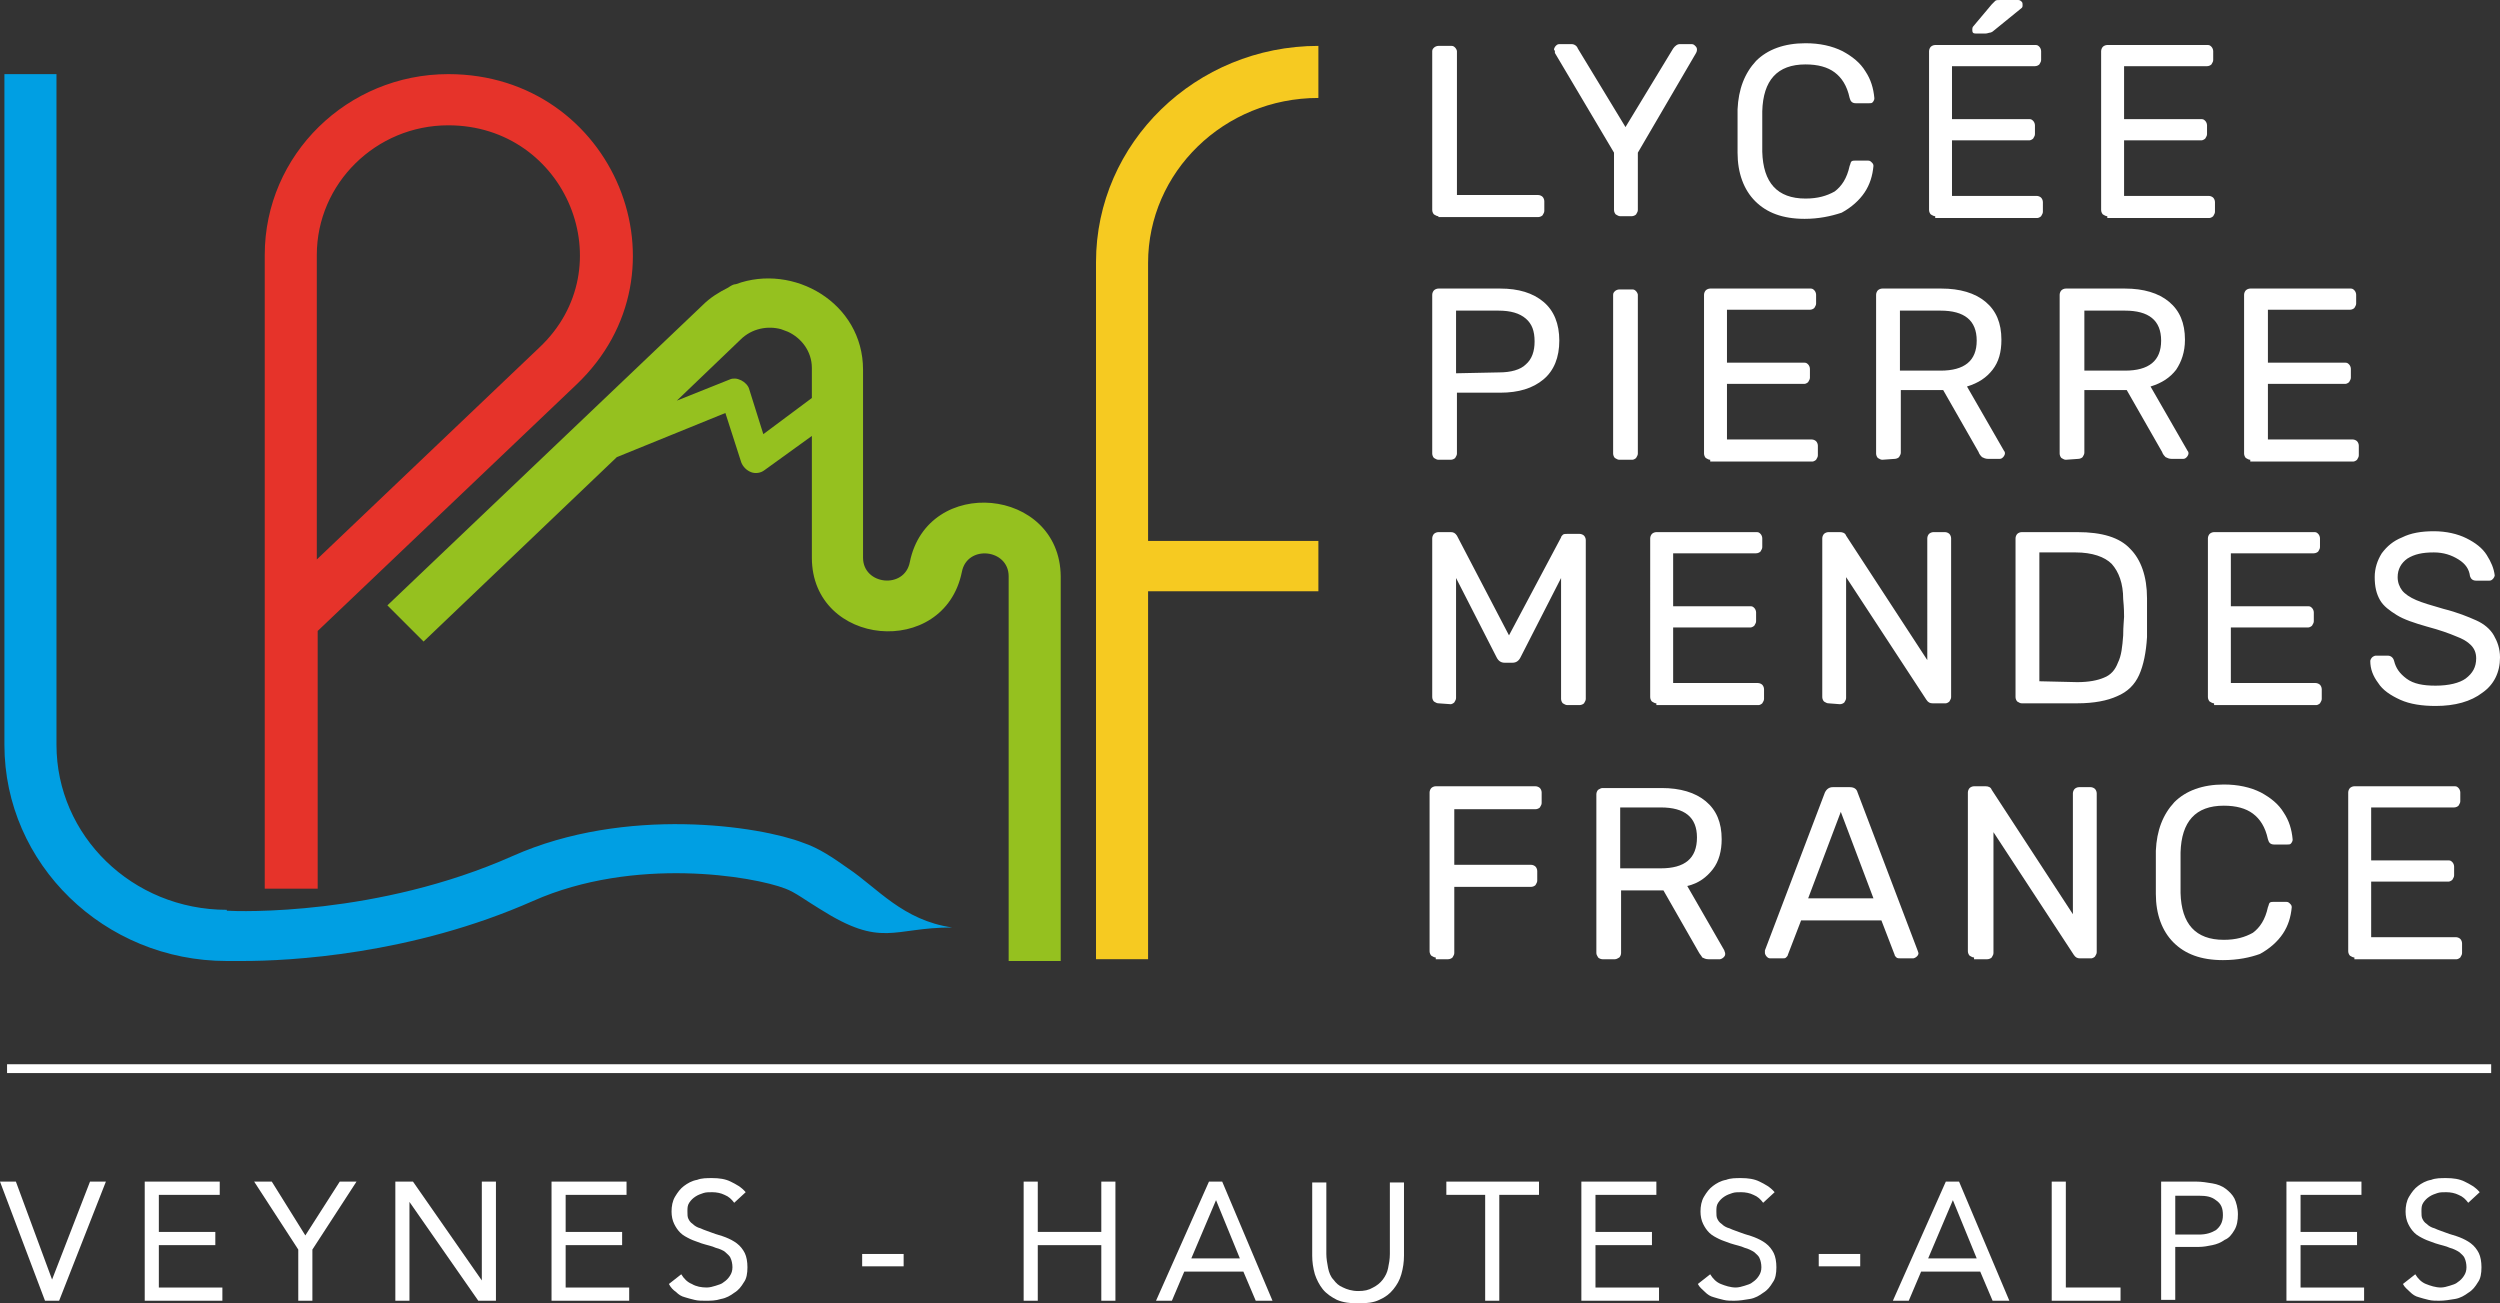 <?xml version="1.0" encoding="utf-8"?>
<!-- Generator: Adobe Illustrator 24.1.0, SVG Export Plug-In . SVG Version: 6.00 Build 0)  -->
<svg version="1.1" id="Calque_1" xmlns="http://www.w3.org/2000/svg" xmlns:xlink="http://www.w3.org/1999/xlink" x="0px" y="0px"
	 viewBox="0 0 283.3 147.7" style="enable-background:new 0 0 283.3 147.7;" xml:space="preserve">
<rect x="0" y="0" width="283.3" height="147.7" fill="#333333" stroke="none"/>
<style type="text/css">
	.st0{fill-rule:evenodd;clip-rule:evenodd;fill:#E6332A;}
	.st1{fill-rule:evenodd;clip-rule:evenodd;fill:#95C11F;}
	.st2{fill:#FFFFFF;}
	.st3{fill-rule:evenodd;clip-rule:evenodd;fill:#F6CA21;}
	.st4{fill:#009FE3;}
	.st5{fill:none;stroke:#FFFFFF;stroke-miterlimit:10;}
</style>
<path class="st0" d="M50.8,14.2c-8.2,0-14.9,6.6-14.9,14.7v34.5l25.2-24C70.8,30.3,64.2,14.2,50.8,14.2z M36,71.5l29.3-27.9
	C78.8,30.8,69.6,8.4,50.8,8.4C39.4,8.4,30,17.5,30,28.9v71.8h6V71.5z"/>
<path class="st1" d="M103.1,63.7c-0.6,3.1-5.3,2.6-5.3-0.5V41.9c0-7.6-7.9-12.1-14.4-9.7c-0.3,0-0.6,0.2-0.9,0.4c-1,0.5-2,1.1-2.9,2
	l-35.7,34l4.1,4.1l21.9-20.9l12.3-5l1.8,5.6c0.2,0.5,0.6,0.9,1.1,1.1c0.5,0.2,1.1,0.1,1.5-0.2l5.4-3.9v13.8c0,10.1,15,11.5,17,1.6
	c0.6-3.1,5.3-2.6,5.3,0.5v43.6h5.9V65.3C120.1,55.2,105.1,53.8,103.1,63.7z M86.5,49.2l-1.6-5.1c-0.1-0.4-0.5-0.8-0.9-1
	c-0.2-0.1-0.5-0.2-0.7-0.2s-0.4,0-0.6,0.1l-6,2.4l7.2-6.9c1.3-1.3,3.1-1.6,4.6-1.2l0.8,0.3c1.5,0.7,2.7,2.2,2.7,4.1v3.4L86.5,49.2z"
	/>
<path class="st2" d="M163,24.5c-0.2,0-0.3-0.1-0.5-0.2c-0.1-0.1-0.2-0.3-0.2-0.5v-18c0-0.2,0.1-0.3,0.2-0.4c0.1-0.1,0.3-0.2,0.5-0.2
	h1.5c0.2,0,0.3,0.1,0.4,0.2c0.1,0.1,0.2,0.3,0.2,0.4v16.3h9.2c0.2,0,0.4,0.1,0.5,0.2s0.2,0.3,0.2,0.5v1.1c0,0.2-0.1,0.3-0.2,0.5
	c-0.1,0.1-0.3,0.2-0.5,0.2H163V24.5z M183.6,24.5c-0.2,0-0.3-0.1-0.5-0.2c-0.1-0.1-0.2-0.3-0.2-0.5v-6.5L176.2,6c0,0,0-0.1,0-0.2
	s-0.1-0.1-0.1-0.2s0.1-0.3,0.2-0.4s0.2-0.2,0.4-0.2h1.4c0.3,0,0.6,0.2,0.7,0.5l5.4,8.9l5.4-8.9c0.2-0.3,0.5-0.5,0.7-0.5h1.4
	c0.2,0,0.3,0.1,0.4,0.2c0.1,0.1,0.2,0.2,0.2,0.4c0,0.1,0,0.2-0.1,0.4l-6.6,11.3v6.5c0,0.2-0.1,0.3-0.2,0.5c-0.1,0.1-0.3,0.2-0.5,0.2
	H183.6z M204.5,24.8c-2.5,0-4.3-0.7-5.6-2s-2-3.2-2-5.5c0-0.5,0-1.3,0-2.4c0-1.1,0-2,0-2.5c0.1-2.3,0.8-4.1,2.1-5.5
	c1.3-1.3,3.2-2,5.6-2c1.6,0,3,0.3,4.2,0.9c1.1,0.6,2,1.3,2.6,2.3c0.6,0.9,0.9,1.9,1,3v0.1c0,0.1-0.1,0.3-0.2,0.4
	c-0.1,0.1-0.2,0.1-0.4,0.1h-1.5c-0.4,0-0.6-0.2-0.7-0.6c-0.3-1.4-0.9-2.3-1.7-2.9s-1.9-0.9-3.3-0.9c-3.2,0-4.8,1.8-4.9,5.3
	c0,0.5,0,1.3,0,2.3s0,1.8,0,2.3c0.1,3.5,1.7,5.3,4.9,5.3c1.4,0,2.4-0.3,3.3-0.8c0.8-0.6,1.4-1.5,1.7-2.9c0.1-0.2,0.1-0.4,0.2-0.5
	c0.1-0.1,0.3-0.1,0.4-0.1h1.5c0.2,0,0.3,0.1,0.4,0.2c0.1,0.1,0.2,0.2,0.2,0.4c-0.1,1.1-0.4,2.1-1,3s-1.5,1.7-2.6,2.3
	C207.5,24.5,206.1,24.8,204.5,24.8z M219.3,24.5c-0.2,0-0.3-0.1-0.5-0.2c-0.1-0.1-0.2-0.3-0.2-0.5v-18c0-0.2,0.1-0.4,0.2-0.5
	c0.1-0.1,0.3-0.2,0.5-0.2h11.4c0.2,0,0.3,0.1,0.4,0.2c0.1,0.1,0.2,0.3,0.2,0.5v1c0,0.2-0.1,0.3-0.2,0.5c-0.1,0.1-0.3,0.2-0.5,0.2
	h-9.4v6h8.8c0.2,0,0.3,0.1,0.4,0.2c0.1,0.1,0.2,0.3,0.2,0.5v1c0,0.2-0.1,0.3-0.2,0.5c-0.1,0.1-0.3,0.2-0.4,0.2h-8.8v6.3h9.6
	c0.2,0,0.4,0.1,0.5,0.2s0.2,0.3,0.2,0.5V24c0,0.2-0.1,0.3-0.2,0.5c-0.1,0.1-0.3,0.2-0.4,0.2h-11.6V24.5z M223.9,3.8
	c-0.3,0-0.4-0.1-0.4-0.4c0-0.1,0-0.3,0.1-0.4l2.1-2.5c0.2-0.2,0.3-0.3,0.4-0.4c0.1-0.1,0.3-0.1,0.6-0.1h2c0.2,0,0.3,0.1,0.4,0.2
	c0.1,0.1,0.1,0.2,0.1,0.4c0,0.1,0,0.2-0.1,0.3l-3.2,2.6c-0.1,0.1-0.3,0.2-0.4,0.2c-0.1,0-0.3,0.1-0.5,0.1
	C225,3.8,223.9,3.8,223.9,3.8z M238.8,24.5c-0.2,0-0.3-0.1-0.5-0.2c-0.1-0.1-0.2-0.3-0.2-0.5v-18c0-0.2,0.1-0.4,0.2-0.5
	c0.1-0.1,0.3-0.2,0.5-0.2h11.4c0.2,0,0.3,0.1,0.4,0.2c0.1,0.1,0.2,0.3,0.2,0.5v1c0,0.2-0.1,0.3-0.2,0.5c-0.1,0.1-0.3,0.2-0.5,0.2
	h-9.4v6h8.8c0.2,0,0.3,0.1,0.4,0.2c0.1,0.1,0.2,0.3,0.2,0.5v1c0,0.2-0.1,0.3-0.2,0.5c-0.1,0.1-0.3,0.2-0.4,0.2h-8.8v6.3h9.6
	c0.2,0,0.4,0.1,0.5,0.2s0.2,0.3,0.2,0.5V24c0,0.2-0.1,0.3-0.2,0.5c-0.1,0.1-0.3,0.2-0.4,0.2h-11.6V24.5z M163,52.1
	c-0.2,0-0.3-0.1-0.5-0.2c-0.1-0.1-0.2-0.3-0.2-0.5v-18c0-0.2,0.1-0.4,0.2-0.5c0.1-0.1,0.3-0.2,0.5-0.2h7c2.1,0,3.7,0.5,4.9,1.5
	s1.8,2.5,1.8,4.4s-0.6,3.4-1.8,4.4s-2.8,1.5-4.9,1.5h-4.9v6.9c0,0.2-0.1,0.3-0.2,0.5c-0.1,0.1-0.3,0.2-0.5,0.2
	C164.4,52.1,163,52.1,163,52.1z M169.9,42.2c1.3,0,2.4-0.3,3-0.9c0.7-0.6,1-1.5,1-2.6c0-1.2-0.3-2-1-2.6s-1.7-0.9-3.1-0.9H165v7.1
	L169.9,42.2L169.9,42.2z M183.5,52.1c-0.2,0-0.3-0.1-0.5-0.2c-0.1-0.1-0.2-0.3-0.2-0.5v-18c0-0.2,0.1-0.3,0.2-0.4
	c0.1-0.1,0.3-0.2,0.5-0.2h1.5c0.2,0,0.3,0.1,0.4,0.2c0.1,0.1,0.2,0.3,0.2,0.4v18c0,0.2-0.1,0.3-0.2,0.5c-0.1,0.1-0.3,0.2-0.4,0.2
	H183.5z M193.8,52.1c-0.2,0-0.3-0.1-0.5-0.2c-0.1-0.1-0.2-0.3-0.2-0.5v-18c0-0.2,0.1-0.4,0.2-0.5c0.1-0.1,0.3-0.2,0.5-0.2h11.4
	c0.2,0,0.3,0.1,0.4,0.2c0.1,0.1,0.2,0.3,0.2,0.5v1c0,0.2-0.1,0.3-0.2,0.5c-0.1,0.1-0.3,0.2-0.5,0.2h-9.4v6h8.8
	c0.2,0,0.3,0.1,0.4,0.2c0.1,0.1,0.2,0.3,0.2,0.5v1c0,0.2-0.1,0.3-0.2,0.5c-0.1,0.1-0.3,0.2-0.4,0.2h-8.8v6.3h9.6
	c0.2,0,0.4,0.1,0.5,0.2c0.1,0.1,0.2,0.3,0.2,0.5v1.1c0,0.2-0.1,0.3-0.2,0.5c-0.1,0.1-0.3,0.2-0.4,0.2h-11.6V52.1z M213.3,52.1
	c-0.2,0-0.3-0.1-0.5-0.2c-0.1-0.1-0.2-0.3-0.2-0.5v-18c0-0.2,0.1-0.4,0.2-0.5c0.1-0.1,0.3-0.2,0.5-0.2h6.7c2.1,0,3.8,0.5,5,1.5
	s1.8,2.4,1.8,4.3c0,1.4-0.3,2.5-1,3.4s-1.6,1.5-2.9,1.9l4.2,7.3c0.1,0.1,0.1,0.2,0.1,0.3s-0.1,0.3-0.2,0.4c-0.1,0.1-0.2,0.2-0.4,0.2
	h-1.3c-0.3,0-0.5-0.1-0.7-0.2c-0.1-0.1-0.3-0.3-0.4-0.6l-4-7h-4.8v7.1c0,0.2-0.1,0.3-0.2,0.5c-0.1,0.1-0.3,0.2-0.5,0.2L213.3,52.1
	L213.3,52.1z M219.9,42c2.7,0,4.1-1.1,4.1-3.4s-1.4-3.4-4.1-3.4h-4.6V42H219.9z M234.1,52.1c-0.2,0-0.3-0.1-0.5-0.2
	c-0.1-0.1-0.2-0.3-0.2-0.5v-18c0-0.2,0.1-0.4,0.2-0.5c0.1-0.1,0.3-0.2,0.5-0.2h6.7c2.1,0,3.8,0.5,5,1.5s1.8,2.4,1.8,4.3
	c0,1.4-0.4,2.5-1,3.4c-0.7,0.9-1.6,1.5-2.9,1.9l4.2,7.3c0.1,0.1,0.1,0.2,0.1,0.3s-0.1,0.3-0.2,0.4c-0.1,0.1-0.2,0.2-0.4,0.2h-1.3
	c-0.3,0-0.5-0.1-0.7-0.2c-0.1-0.1-0.3-0.3-0.4-0.6l-4-7h-4.8v7.1c0,0.2-0.1,0.3-0.2,0.5c-0.1,0.1-0.3,0.2-0.5,0.2L234.1,52.1
	L234.1,52.1z M240.8,42c2.7,0,4.1-1.1,4.1-3.4s-1.4-3.4-4.1-3.4h-4.6V42H240.8z M255,52.1c-0.2,0-0.3-0.1-0.5-0.2
	c-0.1-0.1-0.2-0.3-0.2-0.5v-18c0-0.2,0.1-0.4,0.2-0.5c0.1-0.1,0.3-0.2,0.5-0.2h11.4c0.2,0,0.3,0.1,0.4,0.2c0.1,0.1,0.2,0.3,0.2,0.5
	v1c0,0.2-0.1,0.3-0.2,0.5c-0.1,0.1-0.3,0.2-0.5,0.2H257v6h8.8c0.2,0,0.3,0.1,0.4,0.2c0.1,0.1,0.2,0.3,0.2,0.5v1
	c0,0.2-0.1,0.3-0.2,0.5c-0.1,0.1-0.3,0.2-0.4,0.2H257v6.3h9.6c0.2,0,0.4,0.1,0.5,0.2c0.1,0.1,0.2,0.3,0.2,0.5v1.1
	c0,0.2-0.1,0.3-0.2,0.5c-0.1,0.1-0.3,0.2-0.4,0.2H255V52.1z M163,79.7c-0.2,0-0.3-0.1-0.5-0.2c-0.1-0.1-0.2-0.3-0.2-0.5V61
	c0-0.2,0.1-0.4,0.2-0.5c0.1-0.1,0.3-0.2,0.5-0.2h1.4c0.3,0,0.5,0.1,0.7,0.4L171,72l5.9-11.1c0-0.1,0.1-0.2,0.2-0.3
	c0.1-0.1,0.3-0.1,0.5-0.1h1.4c0.2,0,0.4,0.1,0.5,0.2c0.1,0.1,0.2,0.3,0.2,0.5v18c0,0.2-0.1,0.3-0.2,0.5c-0.1,0.1-0.3,0.2-0.5,0.2
	h-1.4c-0.2,0-0.3-0.1-0.5-0.2c-0.1-0.1-0.2-0.3-0.2-0.5V65.5l-4.6,9c-0.2,0.4-0.5,0.6-0.9,0.6h-0.9c-0.4,0-0.7-0.2-0.9-0.6l-4.6-9
	v13.6c0,0.2-0.1,0.3-0.2,0.5c-0.1,0.1-0.3,0.2-0.4,0.2L163,79.7L163,79.7z M187.7,79.7c-0.2,0-0.3-0.1-0.5-0.2
	c-0.1-0.1-0.2-0.3-0.2-0.5V61c0-0.2,0.1-0.4,0.2-0.5c0.1-0.1,0.3-0.2,0.5-0.2h11.4c0.2,0,0.3,0.1,0.4,0.2c0.1,0.1,0.2,0.3,0.2,0.5v1
	c0,0.2-0.1,0.3-0.2,0.5c-0.1,0.1-0.3,0.2-0.5,0.2h-9.4v6h8.8c0.2,0,0.3,0.1,0.4,0.2c0.1,0.1,0.2,0.3,0.2,0.5v1
	c0,0.2-0.1,0.3-0.2,0.5c-0.1,0.1-0.3,0.2-0.4,0.2h-8.8v6.3h9.6c0.2,0,0.4,0.1,0.5,0.2s0.2,0.3,0.2,0.5v1.1c0,0.2-0.1,0.3-0.2,0.5
	c-0.1,0.1-0.3,0.2-0.4,0.2h-11.6V79.7z M207.2,79.7c-0.2,0-0.3-0.1-0.5-0.2c-0.1-0.1-0.2-0.3-0.2-0.5V61c0-0.2,0.1-0.4,0.2-0.5
	c0.1-0.1,0.3-0.2,0.5-0.2h1.3c0.3,0,0.6,0.1,0.7,0.4l9.2,14.1V61c0-0.2,0.1-0.4,0.2-0.5c0.1-0.1,0.3-0.2,0.5-0.2h1.3
	c0.2,0,0.4,0.1,0.5,0.2c0.1,0.1,0.2,0.3,0.2,0.5v18c0,0.2-0.1,0.3-0.2,0.5c-0.1,0.1-0.3,0.2-0.4,0.2H219c-0.3,0-0.5-0.1-0.7-0.4
	l-9.1-13.9v13.7c0,0.2-0.1,0.3-0.2,0.5c-0.1,0.1-0.3,0.2-0.5,0.2L207.2,79.7L207.2,79.7z M229.1,79.7c-0.2,0-0.3-0.1-0.5-0.2
	c-0.1-0.1-0.2-0.3-0.2-0.5V61c0-0.2,0.1-0.4,0.2-0.5c0.1-0.1,0.3-0.2,0.5-0.2h6.3c2.8,0,4.8,0.6,6,1.9c1.2,1.2,1.9,3.1,1.9,5.6
	c0,0.5,0,1.3,0,2.2s0,1.6,0,2.2c-0.1,1.7-0.4,3.2-0.9,4.3c-0.5,1.1-1.3,1.9-2.5,2.4c-1.1,0.5-2.6,0.8-4.5,0.8
	C235.4,79.7,229.1,79.7,229.1,79.7z M235.4,77.3c1.3,0,2.3-0.2,3-0.5c0.8-0.3,1.3-0.9,1.6-1.7c0.4-0.8,0.5-1.8,0.6-3.1
	c0-1.1,0.1-1.8,0.1-2.1c0-0.3,0-1-0.1-2c0-1.8-0.5-3.1-1.3-4c-0.8-0.8-2.2-1.3-4.1-1.3h-4.1v14.6L235.4,77.3L235.4,77.3z
	 M250.9,79.7c-0.2,0-0.3-0.1-0.5-0.2c-0.1-0.1-0.2-0.3-0.2-0.5V61c0-0.2,0.1-0.4,0.2-0.5c0.1-0.1,0.3-0.2,0.5-0.2h11.4
	c0.2,0,0.3,0.1,0.4,0.2c0.1,0.1,0.2,0.3,0.2,0.5v1c0,0.2-0.1,0.3-0.2,0.5c-0.1,0.1-0.3,0.2-0.5,0.2h-9.4v6h8.8
	c0.2,0,0.3,0.1,0.4,0.2s0.2,0.3,0.2,0.5v1c0,0.2-0.1,0.3-0.2,0.5c-0.1,0.1-0.3,0.2-0.4,0.2h-8.8v6.3h9.6c0.2,0,0.4,0.1,0.5,0.2
	s0.2,0.3,0.2,0.5v1.1c0,0.2-0.1,0.3-0.2,0.5c-0.1,0.1-0.3,0.2-0.4,0.2h-11.6V79.7z M276,80c-1.5,0-2.9-0.2-4-0.7s-2-1.1-2.5-1.9
	c-0.6-0.8-0.9-1.6-0.9-2.5c0-0.1,0.1-0.3,0.2-0.4s0.3-0.2,0.4-0.2h1.4c0.3,0,0.6,0.2,0.7,0.6c0.2,0.8,0.6,1.4,1.4,2s1.9,0.8,3.3,0.8
	c1.5,0,2.7-0.3,3.4-0.8c0.8-0.6,1.2-1.3,1.2-2.3c0-0.6-0.2-1.1-0.6-1.5s-0.9-0.7-1.7-1c-0.7-0.3-1.8-0.7-3.3-1.1
	c-1.4-0.4-2.6-0.8-3.4-1.3s-1.5-1-1.9-1.7s-0.6-1.5-0.6-2.6c0-1,0.3-1.9,0.8-2.7c0.6-0.8,1.3-1.4,2.3-1.8c1-0.5,2.2-0.7,3.6-0.7
	s2.7,0.3,3.7,0.8s1.8,1.1,2.3,1.9c0.5,0.8,0.8,1.5,0.9,2.3c0,0.1-0.1,0.3-0.2,0.4s-0.2,0.2-0.4,0.2h-1.5c-0.4,0-0.6-0.2-0.7-0.5
	c-0.1-0.8-0.5-1.4-1.3-1.9s-1.7-0.8-2.8-0.8c-1.3,0-2.2,0.2-3,0.7c-0.7,0.5-1.1,1.2-1.1,2.1c0,0.6,0.2,1.1,0.5,1.5s0.9,0.8,1.6,1.1
	c0.7,0.3,1.7,0.6,3.1,1c1.6,0.4,2.8,0.9,3.7,1.3c0.9,0.4,1.6,1,2,1.7s0.7,1.5,0.7,2.5c0,1.7-0.7,3.1-2,4C280,79.5,278.2,80,276,80z"
	/>
<g>
	<path class="st2" d="M162.7,108.5c-0.2,0-0.3-0.1-0.5-0.2c-0.1-0.1-0.2-0.3-0.2-0.5v-18c0-0.2,0.1-0.4,0.2-0.5
		c0.1-0.1,0.3-0.2,0.5-0.2H174c0.2,0,0.4,0.1,0.5,0.2s0.2,0.3,0.2,0.5V91c0,0.2-0.1,0.3-0.2,0.5c-0.1,0.1-0.3,0.2-0.5,0.2h-9.2V98
		h8.7c0.2,0,0.4,0.1,0.5,0.2s0.2,0.3,0.2,0.5v1.1c0,0.2-0.1,0.3-0.2,0.5c-0.1,0.1-0.3,0.2-0.5,0.2h-8.7v7.5c0,0.2-0.1,0.3-0.2,0.5
		c-0.1,0.1-0.3,0.2-0.5,0.2h-1.4V108.5z"/>
	<path class="st2" d="M195.4,107.7l-4.2-7.3c1.3-0.3,2.2-1,2.9-1.9s1-2.1,1-3.4c0-1.9-0.6-3.3-1.8-4.3s-2.9-1.5-5-1.5h-6.7
		c-0.2,0-0.3,0.1-0.5,0.2c-0.1,0.1-0.2,0.3-0.2,0.5v18c0,0.2,0.1,0.3,0.2,0.5c0.1,0.1,0.3,0.2,0.5,0.2h1.4c0.2,0,0.3-0.1,0.5-0.2
		c0.1-0.1,0.2-0.3,0.2-0.5v-7.1h4.8l4,7c0.1,0.2,0.3,0.4,0.4,0.6c0.2,0.1,0.4,0.2,0.7,0.2h1.3c0.1,0,0.3-0.1,0.4-0.2
		c0.1-0.1,0.2-0.2,0.2-0.4C195.5,107.9,195.4,107.8,195.4,107.7z M188.2,98.4h-4.6v-6.9h4.6c2.7,0,4.1,1.1,4.1,3.4
		C192.3,97.3,190.9,98.4,188.2,98.4z"/>
	<path class="st2" d="M217.3,107.7l-6.8-17.9c-0.1-0.4-0.4-0.6-0.9-0.6h-1.9c-0.4,0-0.7,0.2-0.9,0.6l-6.8,17.9c0,0.1,0,0.2,0,0.3
		c0,0.1,0.1,0.3,0.2,0.4c0.1,0.1,0.2,0.2,0.4,0.2h1.4c0.2,0,0.3,0,0.4-0.1c0.1-0.1,0.2-0.2,0.2-0.3l1.5-3.9h9.1l1.5,3.9
		c0,0.1,0.1,0.2,0.2,0.3c0.1,0.1,0.3,0.1,0.5,0.1h1.4c0.1,0,0.3-0.1,0.4-0.2s0.2-0.2,0.2-0.4L217.3,107.7z M204.9,101.8l3.7-9.8
		l3.7,9.8H204.9z"/>
	<path class="st2" d="M223.7,108.5c-0.2,0-0.3-0.1-0.5-0.2c-0.1-0.1-0.2-0.3-0.2-0.5v-18c0-0.2,0.1-0.4,0.2-0.5
		c0.1-0.1,0.3-0.2,0.5-0.2h1.3c0.3,0,0.6,0.1,0.7,0.4l9.2,14.1V89.9c0-0.2,0.1-0.4,0.2-0.5c0.1-0.1,0.3-0.2,0.5-0.2h1.3
		c0.2,0,0.4,0.1,0.5,0.2s0.2,0.3,0.2,0.5v18c0,0.2-0.1,0.3-0.2,0.5c-0.1,0.1-0.3,0.2-0.4,0.2h-1.3c-0.3,0-0.5-0.1-0.7-0.4l-9.1-13.9
		V108c0,0.2-0.1,0.3-0.2,0.5c-0.1,0.1-0.3,0.2-0.5,0.2h-1.5V108.5z"/>
	<path class="st2" d="M251.9,108.8c-2.5,0-4.3-0.7-5.6-2s-2-3.2-2-5.5c0-0.5,0-1.3,0-2.4s0-2,0-2.5c0.1-2.3,0.8-4.1,2.1-5.5
		c1.3-1.3,3.2-2,5.6-2c1.6,0,3,0.3,4.2,0.9c1.1,0.6,2,1.3,2.6,2.3c0.6,0.9,0.9,1.9,1,3v0.1c0,0.1-0.1,0.3-0.2,0.4s-0.2,0.1-0.4,0.1
		h-1.5c-0.4,0-0.6-0.2-0.7-0.6c-0.3-1.4-0.9-2.3-1.7-2.9s-1.9-0.9-3.3-0.9c-3.2,0-4.8,1.8-4.9,5.3c0,0.5,0,1.3,0,2.3s0,1.8,0,2.3
		c0.1,3.5,1.7,5.3,4.9,5.3c1.4,0,2.4-0.3,3.3-0.8c0.8-0.6,1.4-1.5,1.7-2.9c0.1-0.2,0.1-0.4,0.2-0.5s0.3-0.1,0.4-0.1h1.5
		c0.2,0,0.3,0.1,0.4,0.2s0.2,0.2,0.2,0.4c-0.1,1.1-0.4,2.1-1,3s-1.5,1.7-2.6,2.3C255,108.5,253.6,108.8,251.9,108.8z"/>
	<path class="st2" d="M266.8,108.5c-0.2,0-0.3-0.1-0.5-0.2c-0.1-0.1-0.2-0.3-0.2-0.5v-18c0-0.2,0.1-0.4,0.2-0.5s0.3-0.2,0.5-0.2
		h11.4c0.2,0,0.3,0.1,0.4,0.2s0.2,0.3,0.2,0.5v1c0,0.2-0.1,0.3-0.2,0.5c-0.1,0.1-0.3,0.2-0.5,0.2h-9.4v6h8.8c0.2,0,0.3,0.1,0.4,0.2
		s0.2,0.3,0.2,0.5v1c0,0.2-0.1,0.3-0.2,0.5c-0.1,0.1-0.3,0.2-0.4,0.2h-8.8v6.3h9.6c0.2,0,0.4,0.1,0.5,0.2s0.2,0.3,0.2,0.5v1.1
		c0,0.2-0.1,0.3-0.2,0.5c-0.1,0.1-0.3,0.2-0.4,0.2h-11.6V108.5z"/>
</g>
<path class="st3" d="M149.4,11.1c-10.7,0-19.3,8.4-19.3,18.7v31.5h19.3V67h-19.3v41.7h-5.9v-79c0-13.5,11.3-24.5,25.2-24.5V11.1z"/>
<path class="st4" d="M96.1,98.4c-1.7-1.2-3.3-2.3-5.1-2.9c-4.9-1.9-20.1-4.2-32.9,1.5c-15.3,6.8-31,6.3-32.4,6.2v-0.1
	c-10.7,0-19.3-8.4-19.3-18.7v-76H0.5v76c0,13.5,11.3,24.5,25.2,24.5l0,0c0.4,0,1,0,1.8,0c5.3,0,19.1-0.7,32.9-6.8
	c11.5-5.1,25-2.8,28.6-1.4c1.1,0.4,2.4,1.4,3.9,2.3c7.1,4.5,8.2,2.1,15,2.1C102.3,104.3,99.4,100.6,96.1,98.4z"/>
<g>
	<path class="st2" d="M0,133.9h1.8L5.9,145l0,0l4.3-11.1H12l-5.3,13.5H5.1L0,133.9z"/>
	<path class="st2" d="M16.4,133.9h8.5v1.5H18v4.2h6.4v1.5H18v4.8h7.2v1.5h-8.8C16.4,147.4,16.4,133.9,16.4,133.9z"/>
	<path class="st2" d="M33.8,141.6l-5-7.7h2l3.8,6.1l3.9-6.1h1.9l-5,7.7v5.8h-1.6C33.8,147.4,33.8,141.6,33.8,141.6z"/>
	<path class="st2" d="M44.8,133.9h2l7.8,11.2l0,0v-11.2h1.6v13.5h-2l-7.8-11.2l0,0v11.2h-1.6V133.9z"/>
	<path class="st2" d="M62.6,133.9H71v1.5h-6.9v4.2h6.4v1.5h-6.4v4.8h7.2v1.5h-8.8v-13.5H62.6z"/>
	<path class="st2" d="M83.2,136.3c-0.3-0.4-0.6-0.7-1.1-0.9c-0.4-0.2-0.9-0.3-1.4-0.3c-0.4,0-0.7,0-1,0.1s-0.6,0.2-0.9,0.4
		s-0.5,0.4-0.7,0.7s-0.2,0.6-0.2,1c0,0.3,0,0.6,0.1,0.8s0.2,0.4,0.5,0.6c0.2,0.2,0.5,0.4,0.9,0.5c0.4,0.2,0.8,0.3,1.3,0.5
		s1,0.3,1.5,0.5s0.9,0.4,1.3,0.7s0.7,0.7,0.9,1.1c0.2,0.4,0.3,1,0.3,1.6c0,0.7-0.1,1.3-0.4,1.7c-0.3,0.5-0.6,0.9-1.1,1.2
		c-0.4,0.3-0.9,0.6-1.5,0.7c-0.6,0.2-1.2,0.2-1.8,0.2c-0.4,0-0.8,0-1.2-0.1c-0.4-0.1-0.8-0.2-1.1-0.3c-0.4-0.1-0.7-0.3-1-0.6
		c-0.3-0.2-0.6-0.5-0.8-0.9l1.4-1.1c0.3,0.5,0.7,0.9,1.2,1.1c0.5,0.3,1.1,0.4,1.7,0.4c0.3,0,0.7-0.1,1-0.2c0.3-0.1,0.7-0.2,0.9-0.4
		c0.3-0.2,0.5-0.4,0.7-0.7s0.3-0.6,0.3-1s-0.1-0.8-0.2-1c-0.1-0.3-0.4-0.5-0.6-0.7s-0.7-0.4-1.1-0.5c-0.4-0.2-1-0.3-1.6-0.5
		c-0.5-0.2-0.9-0.3-1.3-0.5s-0.8-0.4-1.1-0.7s-0.5-0.6-0.7-1s-0.3-0.9-0.3-1.4c0-0.6,0.1-1.2,0.4-1.7s0.6-0.9,1-1.2s0.9-0.6,1.5-0.7
		c0.5-0.2,1.1-0.2,1.7-0.2c0.8,0,1.5,0.1,2.1,0.4s1.2,0.6,1.7,1.2L83.2,136.3z"/>
	<path class="st2" d="M97.7,142.1h4.7v1.4h-4.7V142.1z"/>
	<path class="st2" d="M116,133.9h1.6v5.7h7.2v-5.7h1.6v13.5h-1.6v-6.3h-7.2v6.3H116V133.9z"/>
	<path class="st2" d="M137,133.9h1.5l5.7,13.5h-1.9l-1.4-3.3h-6.7l-1.4,3.3H131L137,133.9z M137.8,136L137.8,136l-2.8,6.6h5.5
		L137.8,136z"/>
	<path class="st2" d="M159.1,142.3c0,0.7-0.1,1.4-0.3,2.1c-0.2,0.7-0.5,1.2-0.9,1.7s-0.9,0.9-1.6,1.2c-0.6,0.3-1.4,0.4-2.4,0.4
		c-0.9,0-1.7-0.1-2.4-0.4c-0.6-0.3-1.2-0.7-1.6-1.2c-0.4-0.5-0.7-1.1-0.9-1.7c-0.2-0.7-0.3-1.4-0.3-2.1V134h1.6v8.1
		c0,0.5,0.1,1.1,0.2,1.6c0.1,0.5,0.3,1,0.6,1.3c0.3,0.4,0.6,0.7,1.1,0.9c0.4,0.2,1,0.4,1.7,0.4s1.2-0.1,1.7-0.4
		c0.4-0.2,0.8-0.5,1.1-0.9s0.5-0.8,0.6-1.3s0.2-1,0.2-1.6V134h1.6L159.1,142.3L159.1,142.3z"/>
	<path class="st2" d="M174.3,135.4h-4.4v12h-1.6v-12h-4.4v-1.5h10.5v1.5H174.3z"/>
	<path class="st2" d="M179.2,133.9h8.5v1.5h-6.9v4.2h6.4v1.5h-6.4v4.8h7.2v1.5h-8.8V133.9z"/>
	<path class="st2" d="M199.8,136.3c-0.3-0.4-0.6-0.7-1.1-0.9c-0.4-0.2-0.9-0.3-1.4-0.3c-0.4,0-0.7,0-1,0.1s-0.6,0.2-0.9,0.4
		s-0.5,0.4-0.7,0.7s-0.2,0.6-0.2,1c0,0.3,0,0.6,0.1,0.8s0.2,0.4,0.5,0.6c0.2,0.2,0.5,0.4,0.9,0.5c0.4,0.2,0.8,0.3,1.3,0.5
		s1,0.3,1.5,0.5s0.9,0.4,1.3,0.7c0.4,0.3,0.7,0.7,0.9,1.1s0.3,1,0.3,1.6c0,0.7-0.1,1.3-0.4,1.7c-0.3,0.5-0.6,0.9-1.1,1.2
		c-0.4,0.3-0.9,0.6-1.5,0.7s-1.2,0.2-1.8,0.2c-0.4,0-0.8,0-1.2-0.1s-0.8-0.2-1.1-0.3c-0.4-0.1-0.7-0.3-1-0.6s-0.6-0.5-0.8-0.9
		l1.4-1.1c0.3,0.5,0.7,0.9,1.2,1.1s1.1,0.4,1.7,0.4c0.3,0,0.7-0.1,1-0.2c0.3-0.1,0.7-0.2,0.9-0.4c0.3-0.2,0.5-0.4,0.7-0.7
		s0.3-0.6,0.3-1s-0.1-0.8-0.2-1c-0.1-0.3-0.4-0.5-0.6-0.7c-0.3-0.2-0.7-0.4-1.1-0.5c-0.4-0.2-1-0.3-1.6-0.5
		c-0.5-0.2-0.9-0.3-1.3-0.5s-0.8-0.4-1.1-0.7s-0.5-0.6-0.7-1s-0.3-0.9-0.3-1.4c0-0.6,0.1-1.2,0.4-1.7c0.3-0.5,0.6-0.9,1-1.2
		s0.9-0.6,1.5-0.7c0.5-0.2,1.1-0.2,1.7-0.2c0.8,0,1.5,0.1,2.1,0.4s1.2,0.6,1.7,1.2L199.8,136.3z"/>
	<path class="st2" d="M206.1,142.1h4.7v1.4h-4.7V142.1z"/>
	<path class="st2" d="M220.5,133.9h1.5l5.7,13.5h-1.9l-1.4-3.3h-6.7l-1.4,3.3h-1.8L220.5,133.9z M221.3,136L221.3,136l-2.8,6.6h5.5
		L221.3,136z"/>
	<path class="st2" d="M232.5,133.9h1.6v12h6.2v1.5h-7.8V133.9z"/>
	<path class="st2" d="M244.9,133.9h4c0.6,0,1.2,0.1,1.8,0.2c0.6,0.1,1.1,0.3,1.5,0.6s0.8,0.7,1,1.1s0.4,1.1,0.4,1.8
		s-0.1,1.3-0.4,1.8c-0.3,0.5-0.6,0.9-1.1,1.1c-0.4,0.3-0.9,0.5-1.4,0.6s-1,0.2-1.5,0.2h-2.7v6h-1.6V133.9z M246.5,139.9h2.7
		c0.8,0,1.4-0.2,1.9-0.5c0.5-0.4,0.8-0.9,0.8-1.7s-0.2-1.3-0.8-1.7c-0.5-0.4-1.1-0.5-1.9-0.5h-2.7V139.9z"/>
	<path class="st2" d="M259.1,133.9h8.5v1.5h-6.9v4.2h6.4v1.5h-6.4v4.8h7.2v1.5h-8.8L259.1,133.9L259.1,133.9z"/>
	<path class="st2" d="M279.7,136.3c-0.3-0.4-0.6-0.7-1.1-0.9c-0.4-0.2-0.9-0.3-1.4-0.3c-0.4,0-0.7,0-1,0.1s-0.6,0.2-0.9,0.4
		s-0.5,0.4-0.7,0.7s-0.2,0.6-0.2,1c0,0.3,0,0.6,0.1,0.8s0.2,0.4,0.5,0.6c0.2,0.2,0.5,0.4,0.9,0.5c0.4,0.2,0.8,0.3,1.3,0.5
		s1,0.3,1.5,0.5s0.9,0.4,1.3,0.7s0.7,0.7,0.9,1.1s0.3,1,0.3,1.6c0,0.7-0.1,1.3-0.4,1.7c-0.3,0.5-0.6,0.9-1.1,1.2
		c-0.4,0.3-0.9,0.6-1.5,0.7s-1.2,0.2-1.8,0.2c-0.4,0-0.8,0-1.2-0.1c-0.4-0.1-0.8-0.2-1.1-0.3c-0.4-0.1-0.7-0.3-1-0.6
		s-0.6-0.5-0.8-0.9l1.4-1.1c0.3,0.5,0.7,0.9,1.2,1.1s1.1,0.4,1.7,0.4c0.3,0,0.7-0.1,1-0.2c0.3-0.1,0.7-0.2,0.9-0.4
		c0.3-0.2,0.5-0.4,0.7-0.7s0.3-0.6,0.3-1s-0.1-0.8-0.2-1c-0.1-0.3-0.4-0.5-0.6-0.7c-0.3-0.2-0.7-0.4-1.1-0.5c-0.4-0.2-1-0.3-1.6-0.5
		c-0.5-0.2-0.9-0.3-1.3-0.5s-0.8-0.4-1.1-0.7s-0.5-0.6-0.7-1s-0.3-0.9-0.3-1.4c0-0.6,0.1-1.2,0.4-1.7s0.6-0.9,1-1.2s0.9-0.6,1.5-0.7
		c0.5-0.2,1.1-0.2,1.7-0.2c0.8,0,1.5,0.1,2.1,0.4s1.2,0.6,1.7,1.2L279.7,136.3z"/>
</g>
<line class="st5" x1="0.8" y1="121.1" x2="282.3" y2="121.1"/>
</svg>
